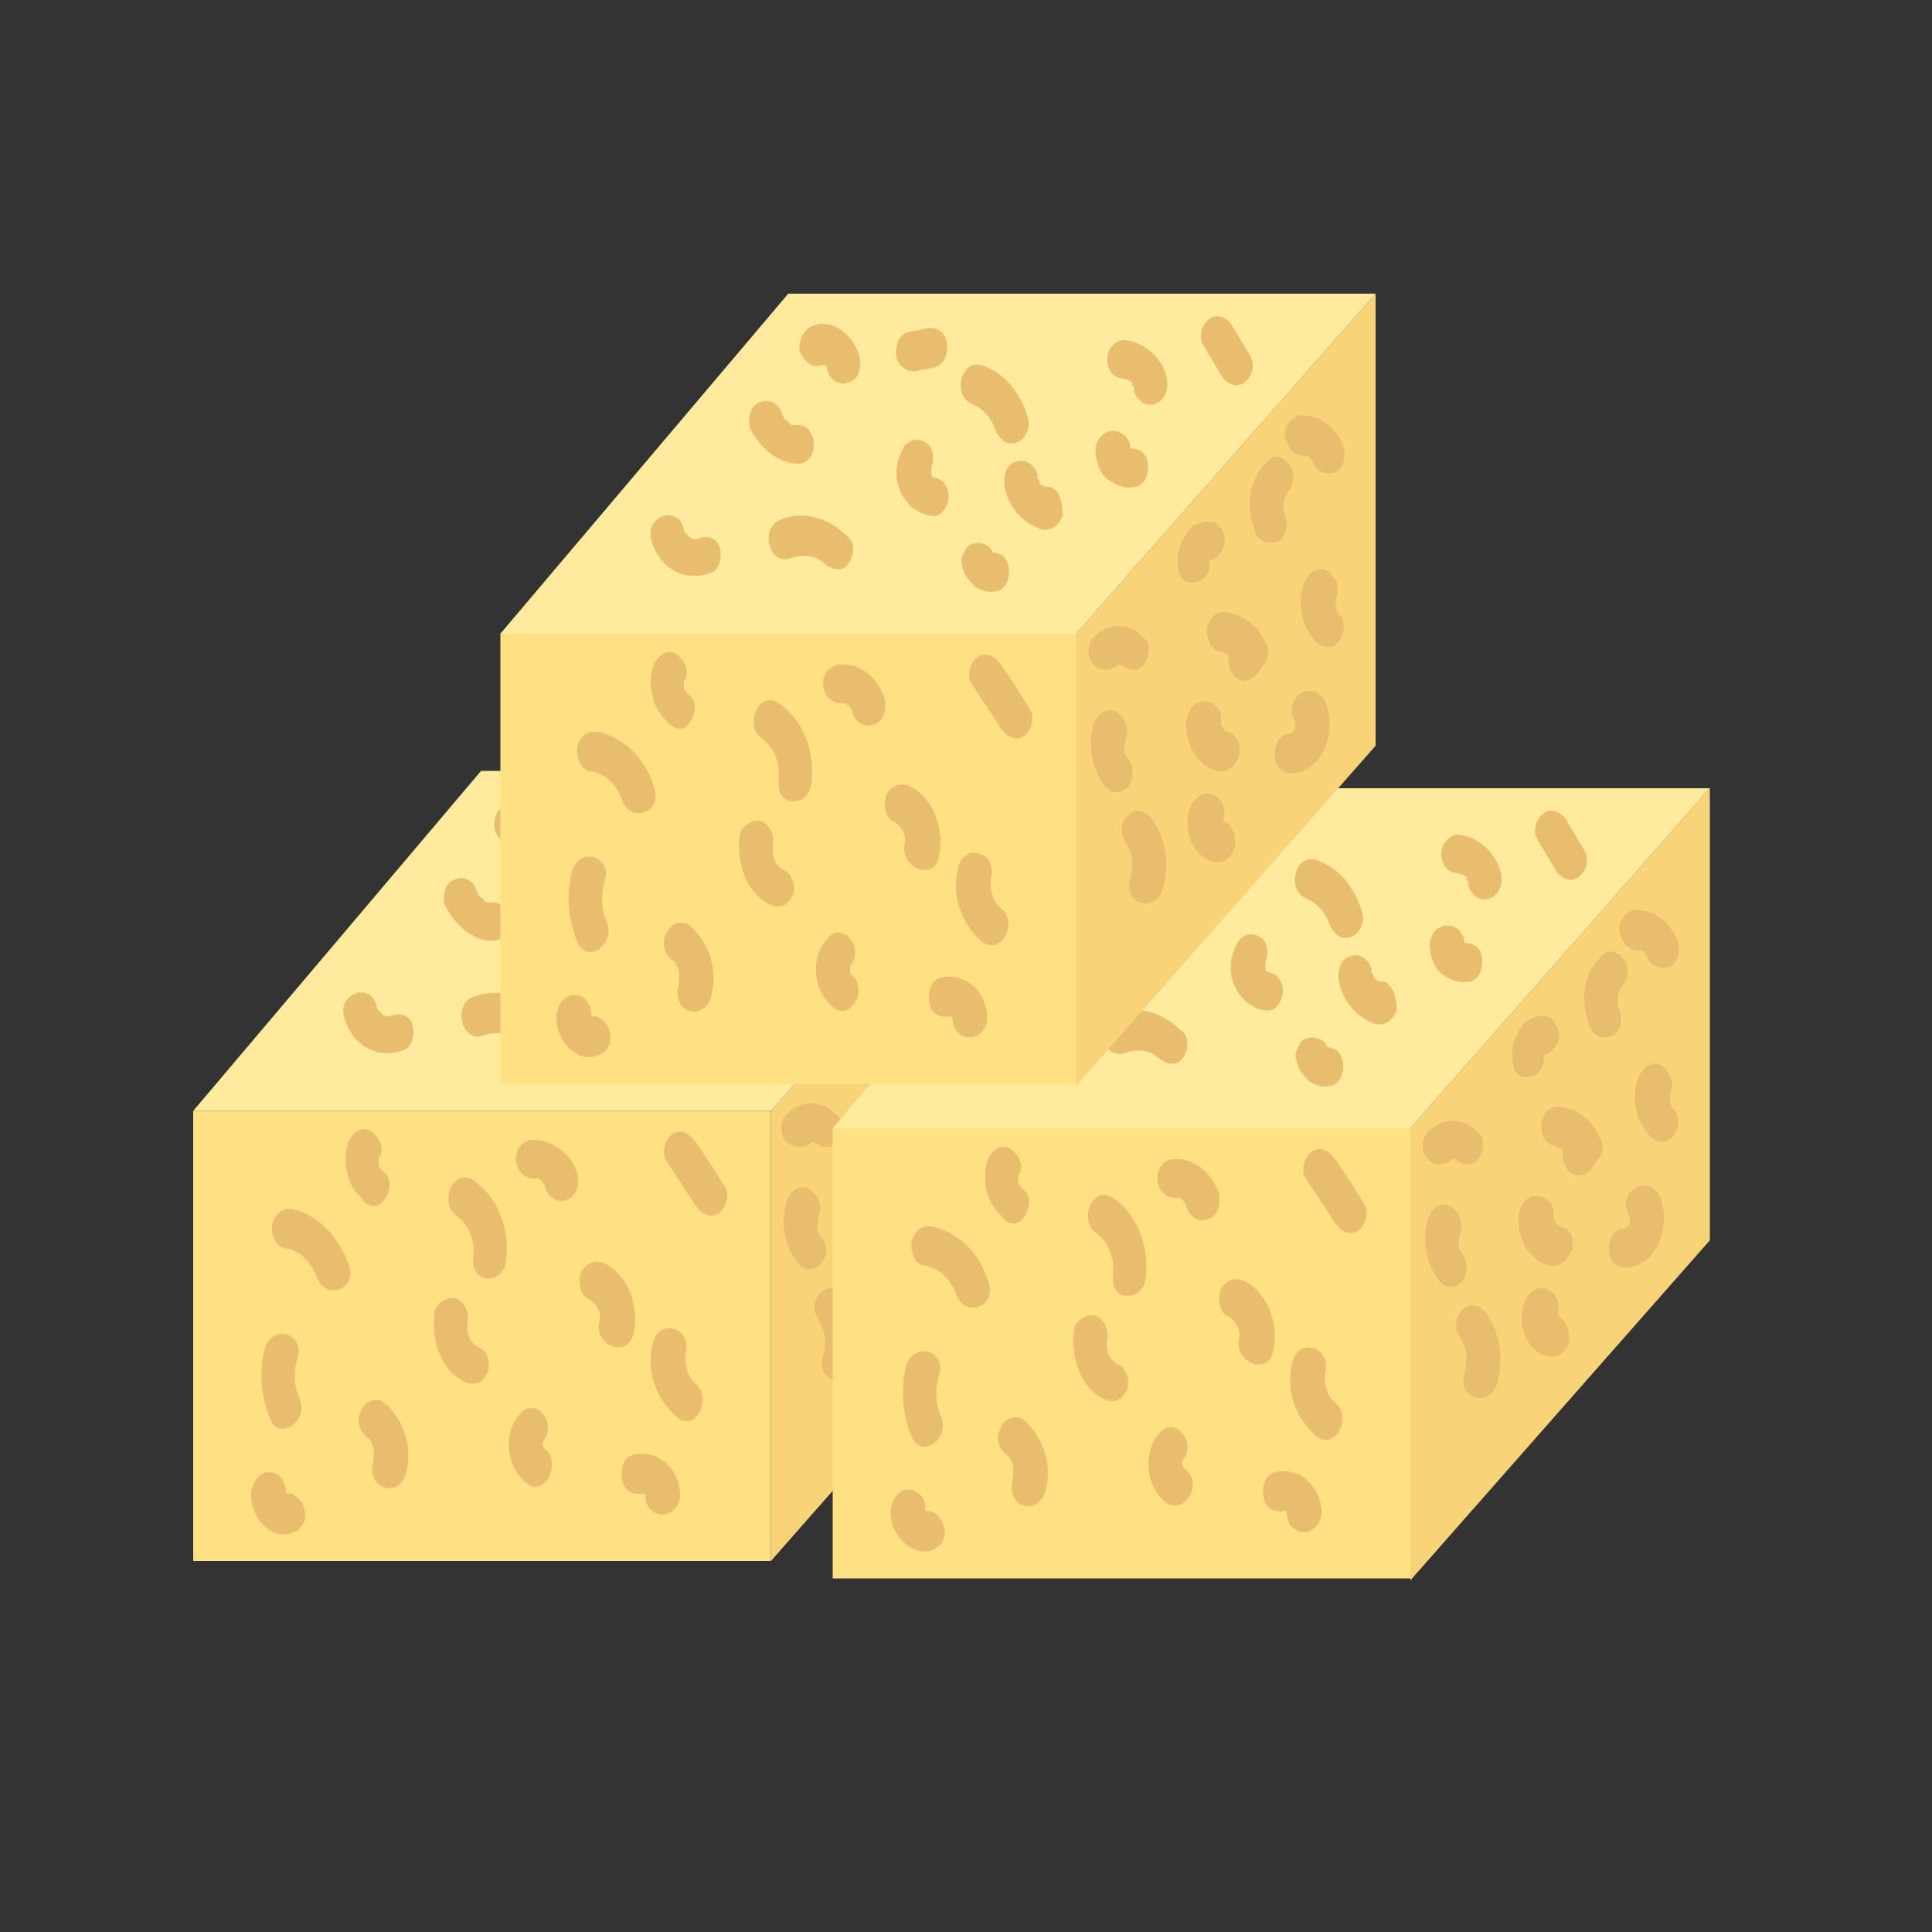 <?xml version="1.0" encoding="utf-8"?>
<!-- Generator: Adobe Illustrator 22.0.1, SVG Export Plug-In . SVG Version: 6.00 Build 0)  -->
<svg version="1.1" id="Lag_1" xmlns="http://www.w3.org/2000/svg" xmlns:xlink="http://www.w3.org/1999/xlink" x="0px" y="0px"
	 viewBox="0 0 100 100" style="enable-background:new 0 0 100 100;" xml:space="preserve">
<rect x="0" y="0" width="100" height="100" fill="#333333" stroke="none"/>
<style type="text/css">
	.st0{fill:#FFE083;}
	.st1{fill:#F9D377;}
	.st2{fill:#FFEA9E;}
	.st3{fill:#E8BE6E;}
</style>
<g>
	<g>
		<rect x="10" y="57.5" class="st0" width="29.9" height="23.3"/>
		<polygon class="st1" points="39.9,80.8 55.4,63.2 55.4,39.9 39.9,57.5 		"/>
		<polygon class="st2" points="55.4,39.9 39.9,57.5 10,57.5 24.9,39.9 		"/>
		<g>
			<path class="st3" d="M15.2,62.6c-0.5-0.1-0.9,0.1-1.1,0.7c-0.1,0.5,0.1,1.2,0.6,1.3c0.8,0.1,1.4,0.7,1.7,1.5
				c0.4,1.2,2,0.7,1.7-0.5C17.6,64.1,16.5,62.9,15.2,62.6z"/>
			<path class="st3" d="M15.5,72.4c-0.3-0.7-0.3-1.4-0.1-2.1c0.4-1.3-1.3-1.8-1.7-0.5c-0.3,1.2-0.2,2.5,0.3,3.7
				C14.5,74.6,16,73.5,15.5,72.4z"/>
			<path class="st3" d="M19.9,72.6c-0.4-0.3-1-0.1-1.2,0.4c-0.3,0.5-0.1,1.1,0.3,1.4c0.4,0.3,0.4,0.9,0.3,1.4
				C19,77,20.6,77.6,21,76.3C21.4,74.9,20.9,73.5,19.9,72.6z"/>
			<path class="st3" d="M24.5,61.1c-1-0.7-1.8,1.1-0.9,1.8c0.7,0.5,1,1.3,0.9,2.3c-0.1,1.3,1.6,1.3,1.7,0
				C26.4,63.5,25.7,61.9,24.5,61.1z"/>
			<path class="st3" d="M24.9,69.8c-0.5-0.2-0.8-0.7-0.7-1.3c0.1-0.5-0.1-1.1-0.6-1.3c-0.4-0.1-1,0.2-1.1,0.7
				c-0.2,1.4,0.3,3,1.5,3.6c0.4,0.2,0.9,0.2,1.2-0.4C25.4,70.8,25.3,70,24.9,69.8z"/>
			<path class="st3" d="M32.8,69c0.3-1.4-0.3-3-1.5-3.6c-0.4-0.2-0.9-0.1-1.2,0.4c-0.2,0.4-0.1,1.2,0.3,1.4c0.4,0.2,0.8,0.7,0.6,1.3
				C30.8,69.7,32.5,70.3,32.8,69z"/>
			<path class="st3" d="M36,59.1c-0.3-0.4-0.7-0.7-1.2-0.4c-0.4,0.3-0.6,1-0.3,1.4c0.5,0.8,1,1.5,1.5,2.3c0.3,0.4,0.7,0.7,1.2,0.4
				c0.4-0.3,0.6-1,0.3-1.4C37,60.6,36.5,59.8,36,59.1z"/>
			<path class="st3" d="M36,71.6c-0.4-0.3-0.6-1-0.5-1.6c0.3-1.3-1.4-1.8-1.7-0.5c-0.4,1.5,0.2,3,1.3,3.9C36,74.1,36.9,72.4,36,71.6
				z"/>
			<path class="st3" d="M28.2,75C28.2,75,28.2,75,28.2,75C28.2,75,28.1,75,28.2,75C28.1,75,28.1,75,28.2,75
				c-0.1-0.1-0.1-0.2-0.1-0.2c0,0,0-0.1,0-0.1c0,0,0,0,0,0c0,0,0,0,0-0.1c0,0,0,0,0,0c0.8-0.9-0.4-2.4-1.2-1.4
				c-0.9,1-0.7,2.8,0.4,3.6C28.2,77.5,29.1,75.7,28.2,75z"/>
			<path class="st3" d="M27.6,59c-0.5,0-0.9,0.4-0.9,1c0,0.5,0.4,1,0.9,1c0.1,0,0.1,0,0.2,0c0,0,0,0,0,0c0,0,0.1,0,0.1,0
				c-0.1,0,0.1,0.1,0.1,0.1c0,0,0,0,0,0c0,0,0.1,0.1,0.1,0.1c0,0,0,0.1,0.1,0.1c0,0,0,0,0,0c0,0,0,0,0,0.1c0.1,0.5,0.6,0.9,1.1,0.7
				c0.5-0.1,0.7-0.7,0.6-1.3C29.7,59.9,28.7,59,27.6,59z"/>
			<path class="st3" d="M19.9,62.1c0.3-0.4,0.4-1.1,0-1.4c0,0-0.2-0.2-0.2-0.2c0,0,0-0.1-0.1-0.1c0,0,0,0,0-0.1c0,0,0-0.1,0-0.1
				c0-0.1,0-0.1,0-0.2c0,0.1,0,0.1,0,0c0-0.1,0-0.1,0.1-0.2c0.2-0.5-0.2-1.1-0.6-1.3c-0.5-0.2-0.9,0.2-1.1,0.7c-0.3,1,0,2.2,0.7,2.8
				C19,62.5,19.5,62.6,19.9,62.1z"/>
			<path class="st3" d="M32.8,75.3c-0.5,0.1-0.7,0.7-0.6,1.3c0.1,0.6,0.6,0.8,1.1,0.7c0,0,0,0,0,0c0,0,0,0,0,0c0,0,0,0,0,0
				c0,0,0.1,0,0.1,0.1c0,0,0,0,0,0c0,0,0,0,0,0c0,0,0,0,0,0c0,0,0,0,0,0c0,0,0,0,0,0c0,0,0,0,0,0c0,0,0,0,0,0c0,0.6,0.4,1,0.9,1
				c0.5,0,0.9-0.5,0.9-1C35.2,76,34,75,32.8,75.3z"/>
			<path class="st3" d="M14.9,77.3c0,0-0.1,0-0.1,0c0,0,0,0,0,0c0,0,0,0,0,0c0,0,0,0,0,0c0,0,0,0,0,0c0,0,0-0.1,0-0.1
				c0-0.6-0.4-1-0.9-1c-0.5,0-0.8,0.5-0.9,1c-0.1,1.2,0.9,2.4,1.9,2.2c0.5-0.1,0.9-0.4,0.9-1C15.8,77.9,15.4,77.3,14.9,77.3z
				 M14.7,77.3C14.7,77.3,14.7,77.3,14.7,77.3C14.7,77.3,14.7,77.3,14.7,77.3C14.7,77.3,14.7,77.3,14.7,77.3z M14.7,77.3
				C14.7,77.3,14.7,77.3,14.7,77.3C14.7,77.3,14.7,77.3,14.7,77.3z"/>
			<path class="st3" d="M42,59.1C42,59.1,42,59.1,42,59.1C42,59.2,42.1,59.1,42,59.1C42.1,59.1,42.1,59.1,42,59.1c0.1,0,0.1,0,0.1,0
				c0,0,0,0,0,0c0,0,0,0,0,0c0,0,0,0,0,0c0.1,0,0.1,0,0,0c0,0,0,0,0,0c0.4,0.3,0.9,0.4,1.2,0c0.3-0.4,0.4-1.1,0-1.4
				c-0.8-0.8-1.8-0.8-2.6,0c-0.4,0.4-0.3,1.1,0,1.4C41.2,59.5,41.7,59.4,42,59.1z M42.2,59.1C42.2,59.1,42.2,59.1,42.2,59.1
				C42.2,59.1,42.2,59.1,42.2,59.1C42.2,59.1,42.2,59.1,42.2,59.1z M42,59.1C42,59.1,42,59.1,42,59.1C42,59.1,42,59.1,42,59.1
				C42,59.1,42,59.1,42,59.1z"/>
			<path class="st3" d="M42.5,64c-0.3-0.3-0.2-0.8-0.1-1.2c0.2-0.5-0.2-1.1-0.6-1.3c-0.5-0.2-0.9,0.2-1.1,0.7
				c-0.3,1.1-0.1,2.3,0.6,3.2c0.3,0.4,0.9,0.4,1.2,0C42.9,65,42.8,64.4,42.5,64z"/>
			<path class="st3" d="M42.6,66.8c-0.4,0.3-0.6,0.9-0.3,1.4c0.4,0.6,0.5,1.2,0.3,2c-0.4,1.3,1.3,1.8,1.7,0.5
				c0.3-1.2,0.2-2.5-0.5-3.5C43.6,66.7,43.1,66.5,42.6,66.8z"/>
			<path class="st3" d="M47.8,56.4c-0.5-0.1-0.9,0.1-1.1,0.7c-0.1,0.5,0.1,1.2,0.6,1.3c0.1,0,0.2,0.1,0.3,0.1c0,0,0,0,0,0
				c0.1,0,0.1,0.1,0.2,0.1c0,0,0,0,0,0c-0.1,0.4,0.1,1,0.4,1.2c0.4,0.3,0.9,0.1,1.2-0.4c0.1-0.1,0.2-0.3,0.3-0.4
				c0.2-0.3,0.2-0.8,0-1C49.3,57.2,48.6,56.6,47.8,56.4z"/>
			<path class="st3" d="M47.7,62.5C47.7,62.5,47.7,62.5,47.7,62.5c-0.1,0-0.2-0.1-0.2-0.1c0,0,0,0,0,0c0,0-0.1-0.1-0.1-0.1
				c0,0,0,0,0,0c0,0,0-0.1-0.1-0.2c0-0.1,0-0.2,0-0.2c0.1-0.6-0.4-1-0.9-1c-0.5,0-0.8,0.5-0.9,1c-0.1,1.2,0.6,2.4,1.6,2.6
				c0.5,0.1,0.9-0.2,1.1-0.7C48.4,63.3,48.2,62.7,47.7,62.5z"/>
			<path class="st3" d="M47.4,67.2C47.4,67.2,47.4,67.2,47.4,67.2c0.2-0.5,0-1.1-0.4-1.3c-0.4-0.3-0.9-0.1-1.2,0.4
				c-0.6,1.1,0,2.8,1.1,3c0.5,0.1,0.9-0.1,1.1-0.7C48.2,68,47.9,67.3,47.4,67.2z M47.4,67.2C47.4,67.2,47.4,67.2,47.4,67.2
				C47.4,67.2,47.4,67.2,47.4,67.2z M47.4,67.2C47.4,67.1,47.4,67.1,47.4,67.2L47.4,67.2z M47.4,67.3C47.4,67.3,47.4,67.3,47.4,67.3
				C47.5,67.3,47.4,67.3,47.4,67.3z"/>
			<path class="st3" d="M46.1,54.8c0.4-0.1,0.7-0.6,0.6-1.1c0,0,0,0,0,0c0.2,0,0.3-0.1,0.5-0.3c0.2-0.2,0.3-0.5,0.3-0.7
				c0-0.5-0.4-1.1-0.9-1c-0.3,0-0.5,0.1-0.7,0.2c-0.2,0.1-0.4,0.4-0.5,0.6c-0.3,0.5-0.4,1-0.3,1.6C45.1,54.7,45.7,55,46.1,54.8z
				 M46.7,53.7C46.7,53.7,46.7,53.7,46.7,53.7C46.7,53.8,46.7,53.8,46.7,53.7z M46.8,53.6C46.8,53.6,46.8,53.6,46.8,53.6L46.8,53.6z
				 M46.7,53.7C46.7,53.7,46.7,53.7,46.7,53.7c0,0-0.1,0-0.1,0C46.6,53.7,46.7,53.7,46.7,53.7z"/>
			<path class="st3" d="M49.1,52.3c0.2,0.5,0.8,0.6,1.2,0.4c0.4-0.3,0.5-0.9,0.3-1.4c-0.2-0.4,0-0.9,0.2-1.2c0.8-1-0.5-2.4-1.2-1.4
				C48.8,49.6,48.6,51,49.1,52.3z"/>
			<path class="st3" d="M51.7,48.3C51.7,48.3,51.7,48.3,51.7,48.3c0.1,0,0.1,0,0.1,0c0,0,0,0,0.1,0c0,0,0.1,0.1,0.1,0.1c0,0,0,0,0,0
				c0,0,0.1,0.1,0.1,0.1c0,0,0,0,0,0c0,0.1,0.1,0.2,0.1,0.2c0.2,0.5,0.8,0.6,1.2,0.4c0.4-0.3,0.5-0.9,0.3-1.4
				c-0.4-0.9-1.2-1.5-2.1-1.5c-0.5,0-0.9,0.5-0.9,1C50.8,47.9,51.2,48.3,51.7,48.3z"/>
			<path class="st3" d="M53.4,55.4c0.2-0.5-0.2-1.1-0.6-1.3c-0.5-0.2-0.9,0.2-1.1,0.7c-0.4,1-0.1,2.3,0.6,3c0.4,0.4,0.9,0.4,1.2,0
				c0.3-0.4,0.4-1.1,0-1.4C53.3,56.2,53.2,55.9,53.4,55.4z"/>
			<path class="st3" d="M51.1,61.9c0.2,0.4-0.1,0.7-0.4,0.7c-0.5,0.1-0.7,0.8-0.6,1.3c0.1,0.6,0.6,0.8,1.1,0.7
				c1.5-0.3,2.1-2.3,1.5-3.7C52.1,59.8,50.6,60.8,51.1,61.9z"/>
			<path class="st3" d="M20.2,52.6C20.3,52.6,20.2,52.6,20.2,52.6c-0.1,0-0.1,0-0.1,0c-0.1,0-0.1,0-0.1,0c0,0-0.3-0.1-0.2-0.1
				c-0.1-0.1-0.1-0.1-0.2-0.2c-0.1-0.1-0.1-0.1-0.1-0.2c-0.3-1.3-2-0.7-1.7,0.5c0.4,1.6,1.9,2.3,3.2,1.7c0.4-0.2,0.5-1,0.3-1.4
				C21.1,52.5,20.6,52.4,20.2,52.6z"/>
			<path class="st3" d="M24.5,51.6c-1.1,0.4-0.6,2.4,0.5,2c0.6-0.2,1.3-0.2,1.8,0.3c0.4,0.3,0.9,0.4,1.2,0c0.3-0.4,0.4-1.1,0-1.4
				C27.1,51.5,25.8,51.1,24.5,51.6z"/>
			<path class="st3" d="M25.5,48.7c1.1,0,1.1-2,0-2c0,0-0.1,0-0.1,0c0,0,0,0-0.1,0c0,0,0,0-0.1,0c-0.1,0-0.1-0.1-0.2-0.1
				c0.2,0.1-0.2-0.3-0.1-0.1c0,0,0-0.1-0.1-0.1c0,0,0-0.1-0.1-0.2c-0.1-0.5-0.6-0.9-1.1-0.7c-0.5,0.1-0.7,0.7-0.6,1.3
				C23.5,47.8,24.4,48.7,25.5,48.7z"/>
			<path class="st3" d="M26.7,43.6c0,0,0.1,0,0.1,0c0,0,0,0,0,0c0,0,0,0,0,0c0,0,0.1,0,0.1,0c0,0,0,0,0,0c0,0,0.1,0.1,0.1,0.1
				c0,0,0,0,0,0c0,0,0,0,0,0c0,0,0,0,0,0.1c0.1,0.5,0.6,0.9,1.1,0.7c0.5-0.1,0.7-0.7,0.6-1.3c-0.3-1.2-1.5-2.1-2.5-1.6
				c-0.4,0.2-0.7,0.7-0.6,1.3C25.7,43.4,26.2,43.8,26.7,43.6z"/>
			<path class="st3" d="M32.4,51.4c0.5,0.1,0.9-0.5,0.9-1c0-0.6-0.4-1-0.9-1c0.1,0,0.1,0,0.1,0c0,0,0,0-0.1-0.1c0,0,0,0,0,0
				c0,0,0,0,0,0c0,0,0,0,0-0.1c0,0,0,0,0,0c0,0,0-0.1,0-0.1c0,0,0,0,0-0.1c0,0,0,0,0,0c0,0,0,0,0-0.1c0,0,0,0,0,0c0,0,0,0,0,0
				c0.2-0.5,0.1-1.1-0.3-1.3c-0.4-0.3-1-0.1-1.2,0.4C30.1,49.5,30.9,51.2,32.4,51.4z"/>
			<path class="st3" d="M32.2,48.9C32.2,48.9,32.2,48.9,32.2,48.9C32.2,48.9,32.2,48.9,32.2,48.9L32.2,48.9
				C32.2,48.9,32.2,48.9,32.2,48.9z"/>
			<path class="st3" d="M32.2,48.9C32.2,49.1,32.3,48.8,32.2,48.9L32.2,48.9z"/>
			<path class="st3" d="M34.5,45.6c0.5,0.2,1,0.7,1.2,1.3c0.2,0.5,0.6,0.9,1.1,0.7c0.4-0.1,0.8-0.7,0.6-1.3
				c-0.4-1.3-1.2-2.3-2.4-2.7C33.9,43.2,33.4,45.2,34.5,45.6z"/>
			<path class="st3" d="M38.4,49.9c0,0-0.1,0-0.1,0c0,0-0.1,0-0.1,0c-0.1,0-0.1-0.1-0.2-0.1c0,0,0,0,0,0c0,0,0,0,0,0
				c0,0-0.1-0.1-0.1-0.1c0,0,0,0,0,0c0,0,0,0,0-0.1c0,0,0-0.1-0.1-0.1c0-0.1,0-0.1,0-0.2c-0.1-0.5-0.6-0.9-1.1-0.7
				c-0.5,0.1-0.7,0.7-0.6,1.3c0.2,1.1,1,1.9,1.9,2.2c0.5,0.1,0.9-0.2,1.1-0.7C39.2,50.6,38.9,50,38.4,49.9z"/>
			<path class="st3" d="M42.3,42.3c-0.5,0-0.9,0.5-0.9,1c0,0.6,0.4,1,0.9,1c-0.2,0,0.3,0.1,0.1,0c0,0,0.1,0.1,0.1,0.1c0,0,0,0,0.1,0
				c0,0,0,0,0,0c0,0,0.1,0.1,0.1,0.1c0,0,0,0,0,0c0,0,0,0,0,0.1c0,0,0,0.1,0.1,0.1c0-0.1,0,0.1,0,0.2c0.1,0.5,0.6,0.9,1.1,0.7
				c0.5-0.2,0.7-0.7,0.6-1.3C44.3,43.2,43.4,42.4,42.3,42.3z"/>
			<path class="st3" d="M47.4,44.1c0.3,0.5,0.8,0.7,1.2,0.4c0.4-0.3,0.6-0.9,0.3-1.4c-0.3-0.5-0.6-1-0.9-1.5
				c-0.3-0.5-0.8-0.7-1.2-0.4c-0.4,0.3-0.6,0.9-0.3,1.4C46.7,43,47,43.6,47.4,44.1z"/>
			<path class="st3" d="M43,49.9c0.5-0.1,0.7-0.8,0.6-1.3c-0.1-0.5-0.5-0.7-0.9-0.7c0-0.5-0.4-0.9-0.9-0.9c-0.5,0-0.9,0.5-0.9,1
				c0,0.5,0.2,1.1,0.5,1.4C41.9,49.9,42.4,50,43,49.9z M42.7,48C42.8,48.2,42.7,48.1,42.7,48L42.7,48z M42.7,48
				C42.7,48,42.7,48,42.7,48C42.8,48,42.8,48,42.7,48z M42.6,47.9C42.6,47.9,42.6,47.9,42.6,47.9C42.6,47.9,42.5,47.9,42.6,47.9
				C42.5,47.9,42.6,47.9,42.6,47.9z"/>
			<path class="st3" d="M31.6,43.8c0.3-0.1,0.6-0.1,0.9-0.2c0.5-0.1,0.7-0.8,0.6-1.3c-0.1-0.6-0.6-0.8-1.1-0.7
				c-0.3,0.1-0.6,0.1-0.9,0.2c-0.5,0.1-0.7,0.8-0.6,1.3C30.7,43.7,31.2,44,31.6,43.8z"/>
			<path class="st3" d="M35.6,53.3c-0.2-0.5-0.8-0.6-1.2-0.4c-0.2,0.1-0.3,0.4-0.4,0.6c-0.1,0.3,0,0.5,0.1,0.8
				c0.1,0.3,0.4,0.6,0.6,0.8c0.4,0.2,0.7,0.3,1.1,0.2c0.5-0.1,0.7-0.8,0.6-1.3c-0.1-0.3-0.2-0.5-0.4-0.6
				C35.9,53.4,35.7,53.3,35.6,53.3C35.6,53.3,35.6,53.3,35.6,53.3z M35.5,53.3C35.5,53.3,35.5,53.3,35.5,53.3c0,0-0.1,0-0.1,0
				C35.4,53.3,35.5,53.3,35.5,53.3z"/>
		</g>
	</g>
	<g>
		<rect x="43.1" y="58.4" class="st0" width="29.9" height="23.3"/>
		<polygon class="st1" points="73,81.8 88.5,64.2 88.5,40.8 73,58.4 		"/>
		<polygon class="st2" points="88.5,40.8 73,58.4 43.1,58.4 58.1,40.8 		"/>
		<g>
			<path class="st3" d="M48.3,63.5c-0.5-0.1-0.9,0.1-1.1,0.7c-0.1,0.5,0.1,1.2,0.6,1.3c0.8,0.1,1.4,0.7,1.7,1.5
				c0.4,1.2,2,0.7,1.7-0.5C50.8,65,49.7,63.8,48.3,63.5z"/>
			<path class="st3" d="M48.7,73.3c-0.3-0.7-0.3-1.4-0.1-2.1c0.4-1.3-1.3-1.8-1.7-0.5c-0.3,1.2-0.2,2.5,0.3,3.7
				C47.7,75.5,49.2,74.5,48.7,73.3z"/>
			<path class="st3" d="M53,73.5c-0.4-0.3-1-0.1-1.2,0.4c-0.3,0.5-0.1,1.1,0.3,1.4c0.4,0.3,0.4,0.9,0.3,1.4
				c-0.3,1.3,1.3,1.8,1.7,0.5C54.5,75.8,54,74.4,53,73.5z"/>
			<path class="st3" d="M57.6,62c-1-0.7-1.8,1.1-0.9,1.8c0.7,0.5,1,1.3,0.9,2.3c-0.1,1.3,1.6,1.3,1.7,0C59.5,64.4,58.8,62.8,57.6,62
				z"/>
			<path class="st3" d="M58,70.7c-0.5-0.2-0.8-0.7-0.7-1.3c0.1-0.5-0.1-1.1-0.6-1.3c-0.4-0.1-1,0.2-1.1,0.7c-0.2,1.4,0.3,3,1.5,3.6
				c0.4,0.2,0.9,0.2,1.2-0.4C58.5,71.7,58.4,71,58,70.7z"/>
			<path class="st3" d="M65.9,69.9c0.3-1.4-0.3-3-1.5-3.6c-0.4-0.2-0.9-0.1-1.2,0.4c-0.2,0.4-0.1,1.2,0.3,1.4
				c0.4,0.2,0.8,0.7,0.6,1.3C64,70.6,65.7,71.2,65.9,69.9z"/>
			<path class="st3" d="M69.1,60c-0.3-0.4-0.7-0.7-1.2-0.4c-0.4,0.3-0.6,1-0.3,1.4c0.5,0.8,1,1.5,1.5,2.3c0.3,0.4,0.7,0.7,1.2,0.4
				c0.4-0.3,0.6-1,0.3-1.4C70.1,61.5,69.6,60.7,69.1,60z"/>
			<path class="st3" d="M69.1,72.6c-0.4-0.3-0.6-1-0.5-1.6c0.3-1.3-1.4-1.8-1.7-0.5c-0.4,1.5,0.2,3,1.3,3.9
				C69.2,75,70,73.3,69.1,72.6z"/>
			<path class="st3" d="M61.3,76C61.3,76,61.3,76,61.3,76C61.3,75.9,61.3,75.9,61.3,76C61.3,75.9,61.3,75.9,61.3,76
				c-0.1-0.1-0.1-0.2-0.1-0.2c0,0,0-0.1,0-0.1c0,0,0,0,0,0c0,0,0,0,0-0.1c0,0,0,0,0,0c0.8-0.9-0.4-2.4-1.2-1.4
				c-0.9,1-0.7,2.8,0.4,3.6C61.4,78.4,62.3,76.7,61.3,76z"/>
			<path class="st3" d="M60.8,60c-0.5,0-0.9,0.4-0.9,1c0,0.5,0.4,1,0.9,1c0.1,0,0.1,0,0.2,0c0,0,0,0,0,0c0,0,0.1,0,0.1,0
				c-0.1,0,0.1,0.1,0.1,0.1c0,0,0,0,0,0c0,0,0.1,0.1,0.1,0.1c0,0,0,0.1,0.1,0.1c0,0,0,0,0,0c0,0,0,0,0,0.1c0.1,0.5,0.6,0.9,1.1,0.7
				c0.5-0.1,0.7-0.7,0.6-1.3C62.8,60.8,61.8,59.9,60.8,60z"/>
			<path class="st3" d="M53,63c0.3-0.4,0.4-1.1,0-1.4c0,0-0.2-0.2-0.2-0.2c0,0,0-0.1-0.1-0.1c0,0,0,0,0-0.1c0,0,0-0.1,0-0.1
				c0-0.1,0-0.1,0-0.2c0,0.1,0,0.1,0,0c0-0.1,0-0.1,0.1-0.2c0.2-0.5-0.2-1.1-0.6-1.3c-0.5-0.2-0.9,0.2-1.1,0.7c-0.3,1,0,2.2,0.7,2.8
				C52.1,63.4,52.7,63.5,53,63z"/>
			<path class="st3" d="M66,76.2c-0.5,0.1-0.7,0.7-0.6,1.3c0.1,0.6,0.6,0.8,1.1,0.7c0,0,0,0,0,0c0,0,0,0,0,0c0,0,0,0,0,0
				c0,0,0.1,0,0.1,0.1c0,0,0,0,0,0c0,0,0,0,0,0c0,0,0,0,0,0c0,0,0,0,0,0c0,0,0,0,0,0c0,0,0,0,0,0c0,0,0,0,0,0c0,0.6,0.4,1,0.9,1
				c0.5,0,0.9-0.5,0.9-1C68.4,76.9,67.2,75.9,66,76.2z"/>
			<path class="st3" d="M48,78.2c0,0-0.1,0-0.1,0c0,0,0,0,0,0c0,0,0,0,0,0c0,0,0,0,0,0c0,0,0,0,0,0c0,0,0-0.1,0-0.1
				c0-0.6-0.4-1-0.9-1c-0.5,0-0.8,0.5-0.9,1C46,79.3,47,80.4,48,80.3c0.5-0.1,0.9-0.4,0.9-1C48.9,78.8,48.5,78.2,48,78.2z
				 M47.8,78.2C47.8,78.2,47.9,78.2,47.8,78.2C47.9,78.2,47.8,78.2,47.8,78.2C47.8,78.2,47.8,78.2,47.8,78.2z M47.8,78.2
				C47.8,78.2,47.8,78.2,47.8,78.2C47.8,78.2,47.8,78.2,47.8,78.2z"/>
			<path class="st3" d="M75.2,60C75.2,60,75.2,60,75.2,60C75.1,60.1,75.2,60,75.2,60C75.2,60,75.2,60,75.2,60c0.1,0,0.1,0,0.1,0
				c0,0,0,0,0,0c0,0,0,0,0,0c0,0,0,0,0,0c0.1,0,0.1,0,0,0c0,0,0,0,0,0c0.4,0.3,0.9,0.4,1.2,0c0.3-0.4,0.4-1.1,0-1.4
				c-0.8-0.8-1.8-0.8-2.6,0c-0.4,0.4-0.3,1.1,0,1.4C74.3,60.4,74.8,60.3,75.2,60z M75.4,60C75.4,60,75.4,60,75.4,60
				C75.4,60,75.4,60,75.4,60C75.4,60,75.4,60,75.4,60z M75.2,60C75.2,60,75.2,60,75.2,60C75.2,60,75.2,60,75.2,60
				C75.2,60,75.2,60,75.2,60z"/>
			<path class="st3" d="M75.7,64.9c-0.3-0.3-0.2-0.8-0.1-1.2c0.2-0.5-0.2-1.1-0.6-1.3c-0.5-0.2-0.9,0.2-1.1,0.7
				c-0.3,1.1-0.1,2.3,0.6,3.2c0.3,0.4,0.9,0.4,1.2,0C76,65.9,76,65.3,75.7,64.9z"/>
			<path class="st3" d="M75.8,67.7c-0.4,0.3-0.6,0.9-0.3,1.4c0.4,0.6,0.5,1.2,0.3,2c-0.4,1.3,1.3,1.8,1.7,0.5
				c0.3-1.2,0.2-2.5-0.5-3.5C76.7,67.6,76.2,67.4,75.8,67.7z"/>
			<path class="st3" d="M80.9,57.3c-0.5-0.1-0.9,0.1-1.1,0.7c-0.1,0.5,0.1,1.2,0.6,1.3c0.1,0,0.2,0.1,0.3,0.1c0,0,0,0,0,0
				c0.1,0,0.1,0.1,0.2,0.1c0,0,0,0,0,0c-0.1,0.4,0.1,1,0.4,1.2c0.4,0.3,0.9,0.1,1.2-0.4c0.1-0.1,0.2-0.3,0.3-0.4
				c0.2-0.3,0.2-0.8,0-1C82.5,58.1,81.8,57.5,80.9,57.3z"/>
			<path class="st3" d="M80.8,63.5C80.8,63.4,80.8,63.4,80.8,63.5c-0.1,0-0.2-0.1-0.2-0.1c0,0,0,0,0,0c0,0-0.1-0.1-0.1-0.1
				c0,0,0,0,0,0c0,0,0-0.1-0.1-0.2c0-0.1,0-0.2,0-0.2c0.1-0.6-0.4-1-0.9-1c-0.5,0-0.8,0.5-0.9,1c-0.1,1.2,0.6,2.4,1.6,2.6
				c0.5,0.1,0.9-0.2,1.1-0.7C81.6,64.2,81.3,63.6,80.8,63.5z"/>
			<path class="st3" d="M80.6,68.1C80.6,68.1,80.6,68.1,80.6,68.1c0.2-0.5,0-1.1-0.4-1.3c-0.4-0.3-0.9-0.1-1.2,0.4
				c-0.6,1.1,0,2.8,1.1,3c0.5,0.1,0.9-0.1,1.1-0.7C81.3,68.9,81,68.2,80.6,68.1z M80.5,68.1C80.5,68.1,80.5,68.1,80.5,68.1
				C80.6,68.1,80.6,68.1,80.5,68.1z M80.5,68.1C80.5,68,80.5,68,80.5,68.1L80.5,68.1z M80.5,68.2C80.5,68.2,80.5,68.2,80.5,68.2
				C80.6,68.2,80.6,68.2,80.5,68.2z"/>
			<path class="st3" d="M79.3,55.7c0.4-0.1,0.7-0.6,0.6-1.1c0,0,0,0,0,0c0.2,0,0.3-0.1,0.5-0.3c0.2-0.2,0.3-0.5,0.3-0.7
				c0-0.5-0.4-1.1-0.9-1c-0.3,0-0.5,0.1-0.7,0.2c-0.2,0.1-0.4,0.4-0.5,0.6c-0.3,0.5-0.4,1-0.3,1.6C78.3,55.6,78.8,55.9,79.3,55.7z
				 M79.9,54.6C79.9,54.6,79.9,54.6,79.9,54.6C79.9,54.7,79.9,54.7,79.9,54.6z M79.9,54.6C79.9,54.6,79.9,54.6,79.9,54.6L79.9,54.6z
				 M79.9,54.6C79.9,54.6,79.9,54.6,79.9,54.6c0,0-0.1,0-0.1,0C79.8,54.6,79.8,54.6,79.9,54.6z"/>
			<path class="st3" d="M82.3,53.2c0.2,0.5,0.8,0.6,1.2,0.4c0.4-0.3,0.5-0.9,0.3-1.4c-0.2-0.4,0-0.9,0.2-1.2c0.8-1-0.5-2.4-1.2-1.4
				C81.9,50.5,81.8,51.9,82.3,53.2z"/>
			<path class="st3" d="M84.8,49.2C84.8,49.2,84.9,49.2,84.8,49.2c0.1,0,0.1,0,0.1,0c0,0,0,0,0.1,0c0,0,0.1,0.1,0.1,0.1c0,0,0,0,0,0
				c0,0,0.1,0.1,0.1,0.1c0,0,0,0,0,0c0,0.1,0.1,0.2,0.1,0.2c0.2,0.5,0.8,0.6,1.2,0.4c0.4-0.3,0.5-0.9,0.3-1.4
				c-0.4-0.9-1.2-1.5-2.1-1.5c-0.5,0-0.9,0.5-0.9,1C83.9,48.8,84.3,49.2,84.8,49.2z"/>
			<path class="st3" d="M86.5,56.4c0.2-0.5-0.2-1.1-0.6-1.3c-0.5-0.2-0.9,0.2-1.1,0.7c-0.4,1-0.1,2.3,0.6,3c0.4,0.4,0.9,0.4,1.2,0
				c0.3-0.4,0.4-1.1,0-1.4C86.4,57.1,86.4,56.8,86.5,56.4z"/>
			<path class="st3" d="M84.3,62.9c0.2,0.4-0.1,0.7-0.4,0.7c-0.5,0.1-0.7,0.8-0.6,1.3c0.1,0.6,0.6,0.8,1.1,0.7
				c1.5-0.3,2.1-2.3,1.5-3.7C85.2,60.7,83.7,61.7,84.3,62.9z"/>
			<path class="st3" d="M53.3,53.5C53.4,53.5,53.4,53.5,53.3,53.5c-0.1,0-0.1,0-0.1,0c-0.1,0-0.1,0-0.1,0c0,0-0.3-0.1-0.2-0.1
				c-0.1-0.1-0.1-0.1-0.2-0.2c-0.1-0.1-0.1-0.1-0.1-0.2c-0.3-1.3-2-0.7-1.7,0.5c0.4,1.6,1.9,2.3,3.2,1.7c0.4-0.2,0.5-1,0.3-1.4
				C54.3,53.4,53.8,53.3,53.3,53.5z"/>
			<path class="st3" d="M57.7,52.5c-1.1,0.4-0.6,2.4,0.5,2c0.6-0.2,1.3-0.2,1.8,0.3c0.4,0.3,0.9,0.4,1.2,0c0.3-0.4,0.4-1.1,0-1.4
				C60.2,52.4,58.9,52,57.7,52.5z"/>
			<path class="st3" d="M58.6,49.6c1.1,0,1.1-2,0-2c0,0-0.1,0-0.1,0c0,0,0,0-0.1,0c0,0,0,0-0.1,0c-0.1,0-0.1-0.1-0.2-0.1
				c0.2,0.1-0.2-0.3-0.1-0.1c0,0,0-0.1-0.1-0.1c0,0,0-0.1-0.1-0.2c-0.1-0.5-0.6-0.9-1.1-0.7c-0.5,0.1-0.7,0.7-0.6,1.3
				C56.6,48.8,57.5,49.6,58.6,49.6z"/>
			<path class="st3" d="M59.8,44.5c0,0,0.1,0,0.1,0c0,0,0,0,0,0c0,0,0,0,0,0c0,0,0.1,0,0.1,0c0,0,0,0,0,0c0,0,0.1,0.1,0.1,0.1
				c0,0,0,0,0,0c0,0,0,0,0,0c0,0,0,0,0,0.1c0.1,0.5,0.6,0.9,1.1,0.7c0.5-0.1,0.7-0.7,0.6-1.3c-0.3-1.2-1.5-2.1-2.5-1.6
				c-0.4,0.2-0.7,0.7-0.6,1.3C58.8,44.3,59.4,44.7,59.8,44.5z"/>
			<path class="st3" d="M65.5,52.3c0.5,0.1,0.9-0.5,0.9-1c0-0.6-0.4-1-0.9-1c0.1,0,0.1,0,0.1,0c0,0,0,0-0.1-0.1c0,0,0,0,0,0
				c0,0,0,0,0,0c0,0,0,0,0-0.1c0,0,0,0,0,0c0,0,0-0.1,0-0.1c0,0,0,0,0-0.1c0,0,0,0,0,0c0,0,0,0,0-0.1c0,0,0,0,0,0c0,0,0,0,0,0
				c0.2-0.5,0.1-1.1-0.3-1.3c-0.4-0.3-1-0.1-1.2,0.4C63.2,50.4,64.1,52.1,65.5,52.3z"/>
			<path class="st3" d="M65.4,49.8C65.4,49.8,65.4,49.8,65.4,49.8C65.4,49.8,65.4,49.8,65.4,49.8L65.4,49.8
				C65.4,49.8,65.4,49.8,65.4,49.8z"/>
			<path class="st3" d="M65.4,49.8C65.4,50,65.4,49.7,65.4,49.8L65.4,49.8z"/>
			<path class="st3" d="M67.6,46.5c0.5,0.2,1,0.7,1.2,1.3c0.2,0.5,0.6,0.9,1.1,0.7c0.4-0.1,0.8-0.7,0.6-1.3
				c-0.4-1.3-1.2-2.3-2.4-2.7C67,44.2,66.6,46.1,67.6,46.5z"/>
			<path class="st3" d="M71.6,50.8c0,0-0.1,0-0.1,0c0,0-0.1,0-0.1,0c-0.1,0-0.1-0.1-0.2-0.1c0,0,0,0,0,0c0,0,0,0,0,0
				c0,0-0.1-0.1-0.1-0.1c0,0,0,0,0,0c0,0,0,0,0-0.1c0,0,0-0.1-0.1-0.1c0-0.1,0-0.1,0-0.2c-0.1-0.5-0.6-0.9-1.1-0.7
				c-0.5,0.1-0.7,0.7-0.6,1.3c0.2,1.1,1,1.9,1.9,2.2c0.5,0.1,0.9-0.2,1.1-0.7C72.3,51.5,72,50.9,71.6,50.8z"/>
			<path class="st3" d="M75.5,43.2c-0.5,0-0.9,0.5-0.9,1c0,0.6,0.4,1,0.9,1c-0.2,0,0.3,0.1,0.1,0c0,0,0.1,0.1,0.1,0.1c0,0,0,0,0.1,0
				c0,0,0,0,0,0c0,0,0.1,0.1,0.1,0.1c0,0,0,0,0,0c0,0,0,0,0,0.1c0,0,0,0.1,0.1,0.1c0-0.1,0,0.1,0,0.2c0.1,0.5,0.6,0.9,1.1,0.7
				c0.5-0.2,0.7-0.7,0.6-1.3C77.4,44.1,76.5,43.3,75.5,43.2z"/>
			<path class="st3" d="M80.5,45c0.3,0.5,0.8,0.7,1.2,0.4c0.4-0.3,0.6-0.9,0.3-1.4c-0.3-0.5-0.6-1-0.9-1.5c-0.3-0.5-0.8-0.7-1.2-0.4
				c-0.4,0.3-0.6,0.9-0.3,1.4C79.9,44,80.2,44.5,80.5,45z"/>
			<path class="st3" d="M76.1,50.8c0.5-0.1,0.7-0.8,0.6-1.3c-0.1-0.5-0.5-0.7-0.9-0.7c0-0.5-0.4-0.9-0.9-0.9c-0.5,0-0.9,0.5-0.9,1
				c0,0.5,0.2,1.1,0.5,1.4C75.1,50.8,75.6,50.9,76.1,50.8z M75.9,48.9C75.9,49.1,75.9,49,75.9,48.9L75.9,48.9z M75.9,48.9
				C75.9,48.9,75.9,48.9,75.9,48.9C75.9,48.9,75.9,48.9,75.9,48.9z M75.7,48.8C75.7,48.8,75.7,48.8,75.7,48.8
				C75.7,48.8,75.7,48.8,75.7,48.8C75.7,48.8,75.7,48.8,75.7,48.8z"/>
			<path class="st3" d="M64.8,44.8c0.3-0.1,0.6-0.1,0.9-0.2c0.5-0.1,0.7-0.8,0.6-1.3c-0.1-0.6-0.6-0.8-1.1-0.7
				c-0.3,0.1-0.6,0.1-0.9,0.2c-0.5,0.1-0.7,0.8-0.6,1.3C63.8,44.6,64.3,44.9,64.8,44.8z"/>
			<path class="st3" d="M68.7,54.2c-0.2-0.5-0.8-0.6-1.2-0.4c-0.2,0.1-0.3,0.4-0.4,0.6c-0.1,0.3,0,0.5,0.1,0.8
				c0.1,0.3,0.4,0.6,0.6,0.8c0.4,0.2,0.7,0.3,1.1,0.2c0.5-0.1,0.7-0.8,0.6-1.3c-0.1-0.3-0.2-0.5-0.4-0.6
				C69,54.3,68.9,54.2,68.7,54.2C68.7,54.2,68.7,54.2,68.7,54.2z M68.6,54.2C68.6,54.2,68.6,54.3,68.6,54.2c0,0-0.1,0-0.1,0
				C68.6,54.3,68.6,54.3,68.6,54.2z"/>
		</g>
	</g>
	<g>
		<rect x="25.9" y="32.8" class="st0" width="29.9" height="23.3"/>
		<polygon class="st1" points="55.7,56.2 71.2,38.6 71.2,15.2 55.7,32.8 		"/>
		<polygon class="st2" points="71.2,15.2 55.7,32.8 25.9,32.8 40.8,15.2 		"/>
		<g>
			<path class="st3" d="M31,37.9c-0.5-0.1-0.9,0.1-1.1,0.7c-0.1,0.5,0.1,1.2,0.6,1.3c0.8,0.1,1.4,0.7,1.7,1.5c0.4,1.2,2,0.7,1.7-0.5
				C33.5,39.4,32.4,38.2,31,37.9z"/>
			<path class="st3" d="M31.4,47.7c-0.3-0.7-0.3-1.4-0.1-2.1c0.4-1.3-1.3-1.8-1.7-0.5c-0.3,1.2-0.2,2.5,0.3,3.7
				C30.4,49.9,31.9,48.9,31.4,47.7z"/>
			<path class="st3" d="M35.7,47.9c-0.4-0.3-1-0.1-1.2,0.4c-0.3,0.5-0.1,1.1,0.3,1.4c0.4,0.3,0.4,0.9,0.3,1.4
				c-0.3,1.3,1.3,1.8,1.7,0.5C37.2,50.2,36.7,48.8,35.7,47.9z"/>
			<path class="st3" d="M40.3,36.4c-1-0.7-1.8,1.1-0.9,1.8c0.7,0.5,1,1.3,0.9,2.3c-0.1,1.3,1.6,1.3,1.7,0
				C42.2,38.8,41.5,37.2,40.3,36.4z"/>
			<path class="st3" d="M40.7,45.1c-0.5-0.2-0.8-0.7-0.7-1.3c0.1-0.5-0.1-1.1-0.6-1.3c-0.4-0.1-1,0.2-1.1,0.7
				c-0.2,1.4,0.3,3,1.5,3.6c0.4,0.2,0.9,0.2,1.2-0.4C41.2,46.1,41.1,45.4,40.7,45.1z"/>
			<path class="st3" d="M48.6,44.3c0.3-1.4-0.3-3-1.5-3.6c-0.4-0.2-0.9-0.1-1.2,0.4c-0.2,0.4-0.1,1.2,0.3,1.4
				c0.4,0.2,0.8,0.7,0.6,1.3C46.7,45,48.4,45.6,48.6,44.3z"/>
			<path class="st3" d="M51.8,34.4c-0.3-0.4-0.7-0.7-1.2-0.4c-0.4,0.3-0.6,1-0.3,1.4c0.5,0.8,1,1.5,1.5,2.3c0.3,0.4,0.7,0.7,1.2,0.4
				c0.4-0.3,0.6-1,0.3-1.4C52.8,35.9,52.3,35.1,51.8,34.4z"/>
			<path class="st3" d="M51.8,47c-0.4-0.3-0.6-1-0.5-1.6c0.3-1.3-1.4-1.8-1.7-0.5c-0.4,1.5,0.2,3,1.3,3.9
				C51.9,49.4,52.7,47.7,51.8,47z"/>
			<path class="st3" d="M44,50.4C44,50.4,44,50.4,44,50.4C44,50.3,44,50.3,44,50.4C44,50.3,44,50.3,44,50.4C44,50.3,44,50.2,44,50.2
				c0,0,0-0.1,0-0.1c0,0,0,0,0,0c0,0,0,0,0-0.1c0,0,0,0,0,0c0.8-0.9-0.4-2.4-1.2-1.4c-0.9,1-0.7,2.8,0.4,3.6
				C44.1,52.8,45,51.1,44,50.4z"/>
			<path class="st3" d="M43.5,34.4c-0.5,0-0.9,0.4-0.9,1c0,0.5,0.4,1,0.9,1c0.1,0,0.1,0,0.2,0c0,0,0,0,0,0c0,0,0.1,0,0.1,0
				c-0.1,0,0.1,0.1,0.1,0.1c0,0,0,0,0,0c0,0,0.1,0.1,0.1,0.1c0,0,0,0.1,0.1,0.1c0,0,0,0,0,0c0,0,0,0,0,0.1c0.1,0.5,0.6,0.9,1.1,0.7
				c0.5-0.1,0.7-0.7,0.6-1.3C45.5,35.2,44.6,34.3,43.5,34.4z"/>
			<path class="st3" d="M35.7,37.4c0.3-0.4,0.4-1.1,0-1.4c0,0-0.2-0.2-0.2-0.2c0,0,0-0.1-0.1-0.1c0,0,0,0,0-0.1c0,0,0-0.1,0-0.1
				c0-0.1,0-0.1,0-0.2c0,0.1,0,0.1,0,0c0-0.1,0-0.1,0.1-0.2c0.2-0.5-0.2-1.1-0.6-1.3c-0.5-0.2-0.9,0.2-1.1,0.7c-0.3,1,0,2.2,0.7,2.8
				C34.9,37.8,35.4,37.9,35.7,37.4z"/>
			<path class="st3" d="M48.7,50.6c-0.5,0.1-0.7,0.7-0.6,1.3c0.1,0.6,0.6,0.8,1.1,0.7c0,0,0,0,0,0c0,0,0,0,0,0c0,0,0,0,0,0
				c0,0,0.1,0,0.1,0.1c0,0,0,0,0,0c0,0,0,0,0,0c0,0,0,0,0,0c0,0,0,0,0,0c0,0,0,0,0,0c0,0,0,0,0,0c0,0,0,0,0,0c0,0.6,0.4,1,0.9,1
				c0.5,0,0.9-0.5,0.9-1C51.1,51.3,49.9,50.3,48.7,50.6z"/>
			<path class="st3" d="M30.7,52.6c0,0-0.1,0-0.1,0c0,0,0,0,0,0c0,0,0,0,0,0c0,0,0,0,0,0c0,0,0,0,0,0c0,0,0-0.1,0-0.1
				c0-0.6-0.4-1-0.9-1c-0.5,0-0.8,0.5-0.9,1c-0.1,1.2,0.9,2.4,1.9,2.2c0.5-0.1,0.9-0.4,0.9-1C31.6,53.2,31.2,52.6,30.7,52.6z
				 M30.6,52.6C30.6,52.6,30.6,52.6,30.6,52.6C30.6,52.6,30.6,52.6,30.6,52.6C30.6,52.6,30.6,52.6,30.6,52.6z M30.5,52.6
				C30.5,52.6,30.5,52.6,30.5,52.6C30.5,52.6,30.5,52.6,30.5,52.6z"/>
			<path class="st3" d="M57.9,34.4C57.9,34.4,57.9,34.4,57.9,34.4C57.8,34.5,57.9,34.4,57.9,34.4C57.9,34.4,57.9,34.4,57.9,34.4
				c0.1,0,0.1,0,0.1,0c0,0,0,0,0,0c0,0,0,0,0,0c0,0,0,0,0,0c0.1,0,0.1,0,0,0c0,0,0,0,0,0c0.4,0.3,0.9,0.4,1.2,0
				c0.3-0.4,0.4-1.1,0-1.4c-0.8-0.8-1.8-0.8-2.6,0c-0.4,0.4-0.3,1.1,0,1.4C57,34.8,57.5,34.7,57.9,34.4z M58.1,34.4
				C58.1,34.4,58.1,34.4,58.1,34.4C58.1,34.4,58.1,34.4,58.1,34.4C58.1,34.4,58.1,34.4,58.1,34.4z M57.9,34.4
				C57.9,34.4,57.9,34.4,57.9,34.4C57.9,34.4,57.9,34.4,57.9,34.4C57.9,34.4,57.9,34.4,57.9,34.4z"/>
			<path class="st3" d="M58.4,39.3c-0.3-0.3-0.2-0.8-0.1-1.2c0.2-0.5-0.2-1.1-0.6-1.3c-0.5-0.2-0.9,0.2-1.1,0.7
				c-0.3,1.1-0.1,2.3,0.6,3.2c0.3,0.4,0.9,0.4,1.2,0C58.7,40.3,58.7,39.7,58.4,39.3z"/>
			<path class="st3" d="M58.5,42.1c-0.4,0.3-0.6,0.9-0.3,1.4c0.4,0.6,0.5,1.2,0.3,2c-0.4,1.3,1.3,1.8,1.7,0.5
				c0.3-1.2,0.2-2.5-0.5-3.5C59.4,42,58.9,41.8,58.5,42.1z"/>
			<path class="st3" d="M63.6,31.7c-0.5-0.1-0.9,0.1-1.1,0.7c-0.1,0.5,0.1,1.2,0.6,1.3c0.1,0,0.2,0.1,0.3,0.1c0,0,0,0,0,0
				c0.1,0,0.1,0.1,0.2,0.1c0,0,0,0,0,0c-0.1,0.4,0.1,1,0.4,1.2c0.4,0.3,0.9,0.1,1.2-0.4c0.1-0.1,0.2-0.3,0.3-0.4
				c0.2-0.3,0.2-0.8,0-1C65.2,32.5,64.5,31.9,63.6,31.7z"/>
			<path class="st3" d="M63.6,37.9C63.5,37.8,63.5,37.8,63.6,37.9c-0.1,0-0.2-0.1-0.2-0.1c0,0,0,0,0,0c0,0-0.1-0.1-0.1-0.1
				c0,0,0,0,0,0c0,0,0-0.1-0.1-0.2c0-0.1,0-0.2,0-0.2c0.1-0.6-0.4-1-0.9-1c-0.5,0-0.8,0.5-0.9,1c-0.1,1.2,0.6,2.4,1.6,2.6
				c0.5,0.1,0.9-0.2,1.1-0.7C64.3,38.6,64,38,63.6,37.9z"/>
			<path class="st3" d="M63.3,42.5C63.3,42.5,63.3,42.5,63.3,42.5c0.2-0.5,0-1.1-0.4-1.3c-0.4-0.3-0.9-0.1-1.2,0.4
				c-0.6,1.1,0,2.8,1.1,3c0.5,0.1,0.9-0.1,1.1-0.7C64,43.3,63.8,42.6,63.3,42.5z M63.2,42.5C63.3,42.5,63.3,42.5,63.2,42.5
				C63.3,42.5,63.3,42.5,63.2,42.5z M63.2,42.5C63.2,42.4,63.2,42.4,63.2,42.5L63.2,42.5z M63.3,42.6C63.3,42.6,63.3,42.6,63.3,42.6
				C63.3,42.6,63.3,42.6,63.3,42.6z"/>
			<path class="st3" d="M62,30.1c0.4-0.1,0.7-0.6,0.6-1.1c0,0,0,0,0,0c0.2,0,0.3-0.1,0.5-0.3c0.2-0.2,0.3-0.5,0.3-0.7
				c0-0.5-0.4-1.1-0.9-1c-0.3,0-0.5,0.1-0.7,0.2c-0.2,0.1-0.4,0.4-0.5,0.6c-0.3,0.5-0.4,1-0.3,1.6C61,30,61.5,30.3,62,30.1z
				 M62.6,29C62.6,29,62.6,29,62.6,29C62.6,29.1,62.6,29.1,62.6,29z M62.6,29C62.7,29,62.7,29,62.6,29L62.6,29z M62.6,29
				C62.6,29,62.6,29,62.6,29c0,0-0.1,0-0.1,0C62.5,29,62.5,29,62.6,29z"/>
			<path class="st3" d="M65,27.6c0.2,0.5,0.8,0.6,1.2,0.4c0.4-0.3,0.5-0.9,0.3-1.4c-0.2-0.4,0-0.9,0.2-1.2c0.8-1-0.5-2.4-1.2-1.4
				C64.6,24.9,64.5,26.3,65,27.6z"/>
			<path class="st3" d="M67.5,23.6C67.5,23.6,67.6,23.6,67.5,23.6c0.1,0,0.1,0,0.1,0c0,0,0,0,0.1,0c0,0,0.1,0.1,0.1,0.1c0,0,0,0,0,0
				c0,0,0.1,0.1,0.1,0.1c0,0,0,0,0,0c0,0.1,0.1,0.2,0.1,0.2c0.2,0.5,0.8,0.6,1.2,0.4c0.4-0.3,0.5-0.9,0.3-1.4
				c-0.4-0.9-1.2-1.5-2.1-1.5c-0.5,0-0.9,0.5-0.9,1C66.6,23.2,67,23.6,67.5,23.6z"/>
			<path class="st3" d="M69.2,30.8c0.2-0.5-0.2-1.1-0.6-1.3c-0.5-0.2-0.9,0.2-1.1,0.7c-0.4,1-0.1,2.3,0.6,3c0.4,0.4,0.9,0.4,1.2,0
				c0.3-0.4,0.4-1.1,0-1.4C69.1,31.5,69.1,31.2,69.2,30.8z"/>
			<path class="st3" d="M67,37.3c0.2,0.4-0.1,0.7-0.4,0.7c-0.5,0.1-0.7,0.8-0.6,1.3c0.1,0.6,0.6,0.8,1.1,0.7
				c1.5-0.3,2.1-2.3,1.5-3.7C67.9,35.1,66.4,36.1,67,37.3z"/>
			<path class="st3" d="M36.1,27.9C36.1,27.9,36.1,27.9,36.1,27.9c-0.1,0-0.1,0-0.1,0c-0.1,0-0.1,0-0.1,0c0,0-0.3-0.1-0.2-0.1
				c-0.1-0.1-0.1-0.1-0.2-0.2c-0.1-0.1-0.1-0.1-0.1-0.2c-0.3-1.3-2-0.7-1.7,0.5c0.4,1.6,1.9,2.3,3.2,1.7c0.4-0.2,0.5-1,0.3-1.4
				C37,27.8,36.5,27.7,36.1,27.9z"/>
			<path class="st3" d="M40.4,26.9c-1.1,0.4-0.6,2.4,0.5,2c0.6-0.2,1.3-0.2,1.8,0.3c0.4,0.3,0.9,0.4,1.2,0c0.3-0.4,0.4-1.1,0-1.4
				C42.9,26.8,41.6,26.4,40.4,26.9z"/>
			<path class="st3" d="M41.3,24c1.1,0,1.1-2,0-2c0,0-0.1,0-0.1,0c0,0,0,0-0.1,0c0,0,0,0-0.1,0c-0.1,0-0.1-0.1-0.2-0.1
				c0.2,0.1-0.2-0.3-0.1-0.1c0,0,0-0.1-0.1-0.1c0,0,0-0.1-0.1-0.2c-0.1-0.5-0.6-0.9-1.1-0.7c-0.5,0.1-0.7,0.7-0.6,1.3
				C39.3,23.2,40.3,24,41.3,24z"/>
			<path class="st3" d="M42.5,18.9c0,0,0.1,0,0.1,0c0,0,0,0,0,0c0,0,0,0,0,0c0,0,0.1,0,0.1,0c0,0,0,0,0,0c0,0,0.1,0.1,0.1,0.1
				c0,0,0,0,0,0c0,0,0,0,0,0c0,0,0,0,0,0.1c0.1,0.5,0.6,0.9,1.1,0.7c0.5-0.1,0.7-0.7,0.6-1.3c-0.3-1.2-1.5-2.1-2.5-1.6
				c-0.4,0.2-0.7,0.7-0.6,1.3C41.6,18.7,42.1,19.1,42.5,18.9z"/>
			<path class="st3" d="M48.2,26.7c0.5,0.1,0.9-0.5,0.9-1c0-0.6-0.4-1-0.9-1c0.1,0,0.1,0,0.1,0c0,0,0,0-0.1-0.1c0,0,0,0,0,0
				c0,0,0,0,0,0c0,0,0,0,0-0.1c0,0,0,0,0,0c0,0,0-0.1,0-0.1c0,0,0,0,0-0.1c0,0,0,0,0,0c0,0,0,0,0-0.1c0,0,0,0,0,0c0,0,0,0,0,0
				c0.2-0.5,0.1-1.1-0.3-1.3c-0.4-0.3-1-0.1-1.2,0.4C45.9,24.8,46.8,26.5,48.2,26.7z"/>
			<path class="st3" d="M48.1,24.2C48.1,24.2,48.1,24.2,48.1,24.2C48.1,24.2,48.1,24.2,48.1,24.2L48.1,24.2
				C48.1,24.2,48.1,24.2,48.1,24.2z"/>
			<path class="st3" d="M48.1,24.2C48.1,24.4,48.1,24.1,48.1,24.2L48.1,24.2z"/>
			<path class="st3" d="M50.3,20.9c0.5,0.2,1,0.7,1.2,1.3c0.2,0.5,0.6,0.9,1.1,0.7c0.4-0.1,0.8-0.7,0.6-1.3
				c-0.4-1.3-1.2-2.3-2.4-2.7C49.7,18.6,49.3,20.5,50.3,20.9z"/>
			<path class="st3" d="M54.3,25.2c0,0-0.1,0-0.1,0c0,0-0.1,0-0.1,0c-0.1,0-0.1-0.1-0.2-0.1c0,0,0,0,0,0c0,0,0,0,0,0
				c0,0-0.1-0.1-0.1-0.1c0,0,0,0,0,0c0,0,0,0,0-0.1c0,0,0-0.1-0.1-0.1c0-0.1,0-0.1,0-0.2c-0.1-0.5-0.6-0.9-1.1-0.7
				c-0.5,0.1-0.7,0.7-0.6,1.3c0.2,1.1,1,1.9,1.9,2.2c0.5,0.1,0.9-0.2,1.1-0.7C55,25.9,54.8,25.3,54.3,25.2z"/>
			<path class="st3" d="M58.2,17.6c-0.5,0-0.9,0.5-0.9,1c0,0.6,0.4,1,0.9,1c-0.2,0,0.3,0.1,0.1,0c0,0,0.1,0.1,0.1,0.1c0,0,0,0,0.1,0
				c0,0,0,0,0,0c0,0,0.1,0.1,0.1,0.1c0,0,0,0,0,0c0,0,0,0,0,0.1c0,0,0,0.1,0.1,0.1c0-0.1,0,0.1,0,0.2c0.1,0.5,0.6,0.9,1.1,0.7
				c0.5-0.2,0.7-0.7,0.6-1.3C60.2,18.5,59.2,17.7,58.2,17.6z"/>
			<path class="st3" d="M63.2,19.4c0.3,0.5,0.8,0.7,1.2,0.4c0.4-0.3,0.6-0.9,0.3-1.4c-0.3-0.5-0.6-1-0.9-1.5
				c-0.3-0.5-0.8-0.7-1.2-0.4c-0.4,0.3-0.6,0.9-0.3,1.4C62.6,18.4,62.9,18.9,63.2,19.4z"/>
			<path class="st3" d="M58.8,25.2c0.5-0.1,0.7-0.8,0.6-1.3c-0.1-0.5-0.5-0.7-0.9-0.7c0-0.5-0.4-0.9-0.9-0.9c-0.5,0-0.9,0.5-0.9,1
				c0,0.5,0.2,1.1,0.5,1.4C57.8,25.2,58.3,25.3,58.8,25.2z M58.6,23.3C58.6,23.5,58.6,23.4,58.6,23.3L58.6,23.3z M58.6,23.3
				C58.6,23.3,58.6,23.3,58.6,23.3C58.6,23.3,58.6,23.3,58.6,23.3z M58.4,23.2C58.4,23.2,58.4,23.2,58.4,23.2
				C58.4,23.2,58.4,23.2,58.4,23.2C58.4,23.2,58.4,23.2,58.4,23.2z"/>
			<path class="st3" d="M47.5,19.2c0.3-0.1,0.6-0.1,0.9-0.2c0.5-0.1,0.7-0.8,0.6-1.3c-0.1-0.6-0.6-0.8-1.1-0.7
				c-0.3,0.1-0.6,0.1-0.9,0.2c-0.5,0.1-0.7,0.8-0.6,1.3C46.5,19,47,19.3,47.5,19.2z"/>
			<path class="st3" d="M51.4,28.6c-0.2-0.5-0.8-0.6-1.2-0.4c-0.2,0.1-0.3,0.4-0.4,0.6c-0.1,0.3,0,0.5,0.1,0.8
				c0.1,0.3,0.4,0.6,0.6,0.8c0.4,0.2,0.7,0.3,1.1,0.2c0.5-0.1,0.7-0.8,0.6-1.3c-0.1-0.3-0.2-0.5-0.4-0.6
				C51.7,28.7,51.6,28.6,51.4,28.6C51.4,28.6,51.4,28.6,51.4,28.6z M51.3,28.6C51.3,28.6,51.3,28.7,51.3,28.6c0,0-0.1,0-0.1,0
				C51.3,28.7,51.3,28.7,51.3,28.6z"/>
		</g>
	</g>
</g>
</svg>

